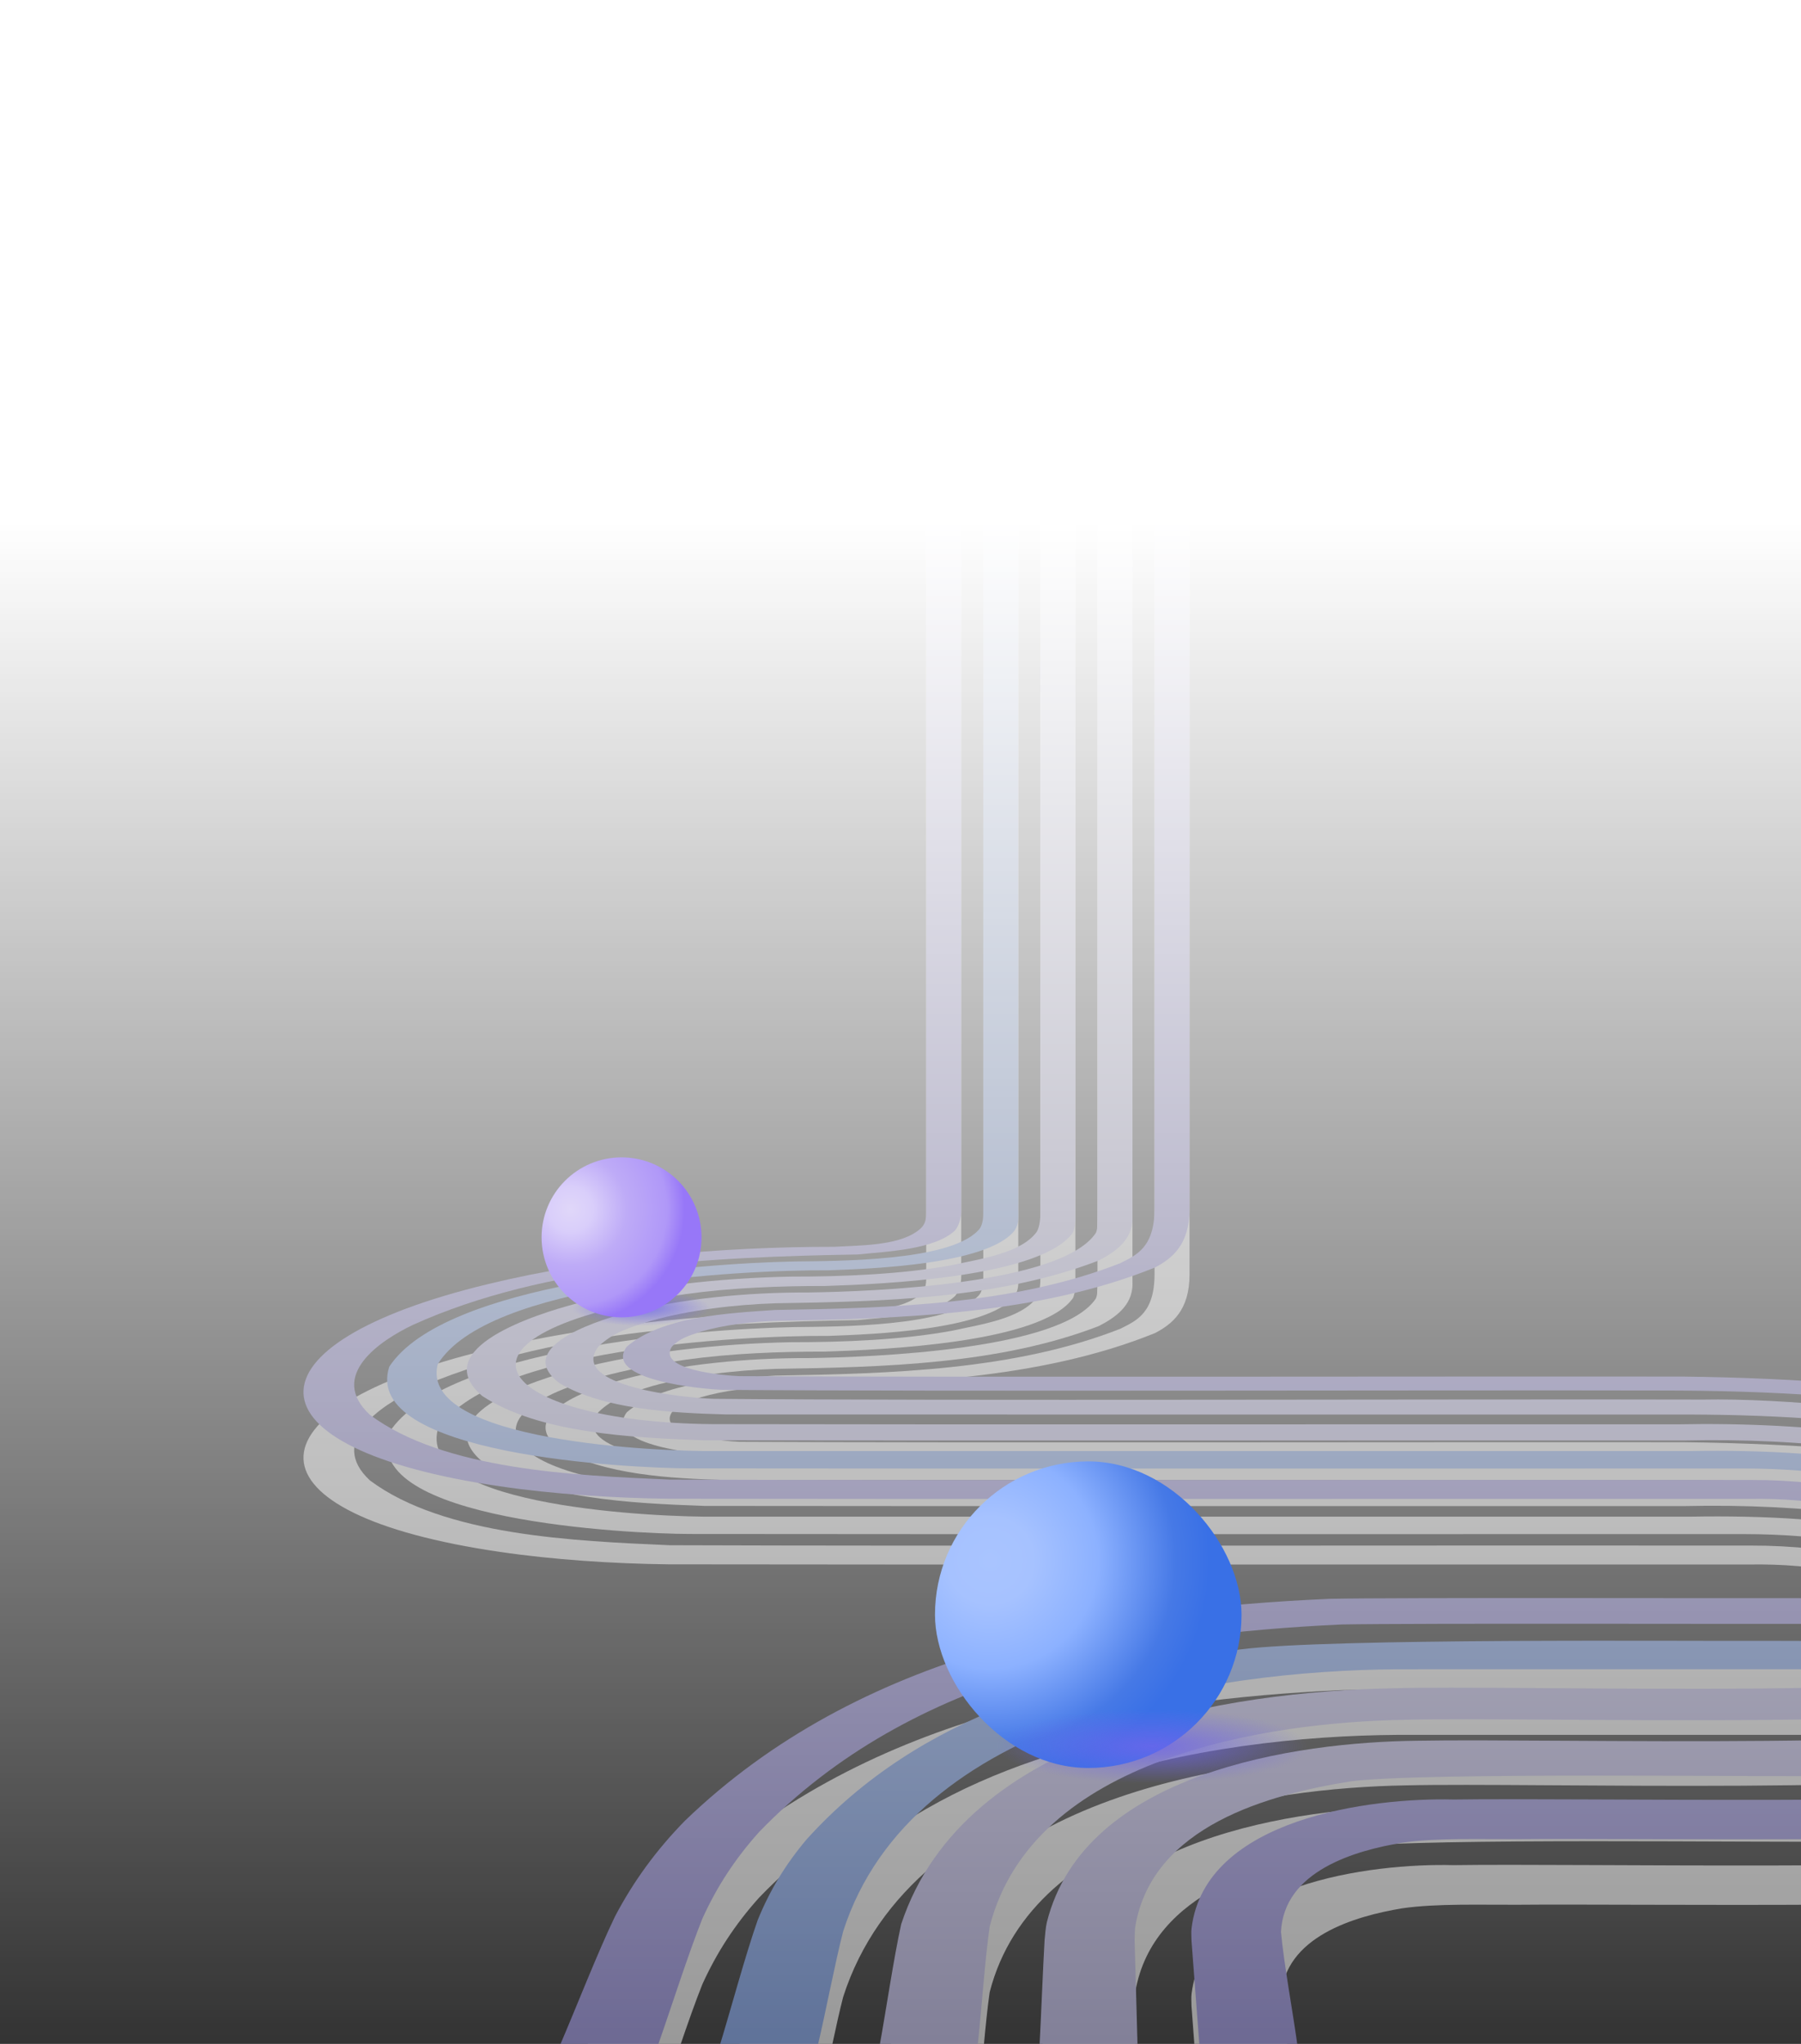 <svg width="705" height="800" viewBox="0 0 705 800" fill="none" xmlns="http://www.w3.org/2000/svg">
<rect x="0" y="0" width="705" height="800" fill="#333333" stroke="none"/>
<g opacity="0.5" clip-path="url(#clip0_0_938)">
<path d="M501.44 781.817C502.613 757.877 530.586 749.964 548.954 746.914C562.391 744.972 580.202 745.611 593.946 745.532C639.876 745.1 790.315 747.368 835.098 741.077C900.881 735.552 1019.42 690.048 920.047 623.189C842.086 576.983 747.261 565.526 659.048 564.489C575.512 564.357 372.701 564.783 289.457 564.321C282.842 564.031 257.309 561.771 262.952 552.851C266.012 549.534 269.345 548.553 274.568 546.833C283.219 544.322 293.674 543.012 303.166 542.707C353.121 541.831 406.861 540.119 452.167 521.756C458.73 518.287 465.643 512.989 465.643 498.847V-75.321H451.948V498.627C451.948 514.106 444.708 516.952 438.577 520.076C397.287 536.326 348.66 537.686 303.441 538.415C285.238 539.665 259.285 540.841 245.357 552.778C235.756 565.822 275.153 569.477 283.262 569.677C364.905 570.354 568.298 569.719 650.354 569.929C733.853 569.954 824.622 578.841 898.049 623.921C982.3 683.925 872.272 721.949 817.082 726.296C769.505 732.322 617.423 729.322 569.012 730.025C537.093 729.205 471.749 737.164 466.439 780.373C466.235 781.753 466.411 783.742 466.403 785.139C466.694 789.143 467.128 794.888 467.593 801H503.975C502.869 793.855 501.882 786.958 501.44 781.817Z" fill="white"/>
<path d="M444.446 779.467C451.282 740.181 496.939 727.976 528.845 722.895C557.164 719.259 690.754 721.28 719.517 720.785C747.648 720.851 779.167 721.121 806.34 717.487C840.807 712.477 918.112 699.803 909.175 653.9C882.237 590.195 725.826 572.392 666.763 573.489C577.1 573.233 368.57 574.019 279.207 573.182C268.55 572.862 222.24 568.386 234.249 552.733C239.973 547.215 246.081 545.377 255.206 542.54C269.905 538.436 287.579 536.299 303.609 535.788C345.891 535.135 391.339 534.018 430.109 519.029C436.006 515.986 443.314 511.314 443.314 502.627C443.314 502.431 443.298 502.235 443.298 502.038V-75.321H429.603C429.603 -75.321 429.603 499.637 429.603 500.555C429.603 502.299 429.526 504.702 429.483 505.977C429.476 506.68 429.268 507.574 428.994 508.221C415.669 528.451 341.251 531.211 316.595 531.565C292.669 531.482 266.118 533.89 243.696 539.989C231.935 543.142 201.168 553.52 218.993 567.045C236.219 577.299 262.657 578.71 284.458 579.31C366.525 579.376 572.446 579.324 654.915 579.339C723.508 579.068 803.224 586.13 861.925 625.125C908.307 659.469 867 688.79 825.186 698.027C774.386 711.192 609.098 705.984 554.787 707.022C507.306 707.523 424.481 719.45 409.799 778.037C409.31 780.061 409.111 783.015 408.901 785.099C408.661 789.114 408.388 794.873 408.109 801H444.577C444.398 794.891 444.234 789.154 444.142 785.123C444.213 783.399 444.145 781.158 444.446 779.467Z" fill="white"/>
<path d="M550.011 698.812C601.777 697.581 763.168 703.004 812.005 690.916C888.292 672.539 876.39 629.868 810.986 606.013C763.41 587.947 707.788 582.161 656.776 583.175C571.645 583.127 363.766 583.297 279.05 583.098C194.055 582.365 163.919 547.875 268.474 532.186C286.037 529.737 304.995 529 323.017 529.021C344.918 528.329 407.588 525.734 420.017 508.067C420.303 507.497 420.955 505.691 420.955 502.342C420.955 498.993 420.955 -75.321 420.955 -75.321H407.26C407.26 -75.321 407.26 499.716 407.26 500.555C407.26 503.808 406.644 506.503 405.829 507.82C399.794 516.208 383.515 518.449 373.124 520.772C353.796 524.421 329.993 525.389 309.476 525.356C281.796 525.88 251.276 529.19 225.476 535.949C210.564 539.836 166.833 553.452 188.81 572.104C211.136 586.598 246.67 588.39 275.795 589.432C362.243 589.57 572.966 589.445 659.835 589.485C704.549 588.526 753.619 593.205 795.167 609.531C851.242 631.18 854.752 665.734 792.115 680.184C747.241 690.443 592.603 685.148 545.576 686.473C481.098 687.737 377.782 703.228 352.781 778.789C351.413 784.939 349.998 792.901 348.628 801H385.084C385.799 793.203 386.558 785.589 387.409 779.751C404.438 713.445 495.929 699.771 550.011 698.812Z" fill="white"/>
<path d="M546.6 679.045C567.454 679.056 695.401 679.023 716.283 679.032C737.205 679.387 762.387 678.051 780.134 673.72C804.679 669.001 839.674 650.931 811.341 626.811C794.799 613.25 770.828 605.848 748.242 600.807C720.515 594.554 690.372 593.133 661.842 593.63C576.211 593.641 365.447 593.622 280.227 593.629C258.641 593.907 163.606 590.028 171.345 559.647C190.904 527.891 289.229 522.692 324.461 522.875C341.761 522.257 385.859 520.629 396.886 507.667C397.145 507.306 398.609 505.496 398.609 502.342C398.609 499.189 398.609 -75.321 398.609 -75.321H384.914C384.914 -75.321 384.914 495.866 384.914 500.555C384.914 505.898 382.989 507.112 382.759 507.422C371.203 519.388 327.767 519.222 310.964 519.428C273.14 520.18 173.874 527.817 152.392 560.593C141.058 595.194 246.252 600.345 269.919 600.406C366.711 600.55 585.941 600.41 683.02 600.457C711.281 600.468 742.711 604.856 768.502 615.459C808.846 632.266 803.01 655.37 762.02 663.947C742.608 668.619 715.653 667.951 694.369 667.926C658.369 668.095 521.12 666.78 485.613 671.254C423.129 679.802 360.6 696.026 315.841 745.523C307.454 755.398 301.269 765.728 296.595 777.233C294.244 783.894 291.676 792.401 289.162 801.001H325.629C327.172 793.771 328.705 786.793 330.064 781.589C357.175 697.25 475.155 679.577 546.6 679.045Z" fill="white"/>
<path d="M297.156 742.732C357.356 680.322 444.368 665.27 525.111 661.511C554.107 660.97 685.869 661.384 714.907 661.253C733.023 661.07 775.288 659.639 780.108 639.493C779.288 621.63 747.803 613.816 733.249 610.086C718.014 606.632 701.319 604.907 685.483 604.947C584.713 604.823 362.54 605.189 262.087 604.811C225.056 603.173 173.904 601.118 144.836 579.477C128.182 564.107 148.958 550.231 161.772 544.187C213.652 520.705 278.787 517.656 335.714 516.695C346.904 515.521 365.871 514.858 373.856 507.268C374.075 507.021 376.266 504.268 376.266 499.76C376.266 497.314 376.266 -75.322 376.266 -75.322H362.571C362.571 -75.322 362.571 496.291 362.571 500.555C362.571 504.819 360.965 506.204 358.874 507.703C351.018 513.336 336.053 513.135 326.623 513.689C282.213 513.626 233.37 517.999 190.963 528.298C93.886 551.741 93.988 592.645 195.885 607.447C216.29 610.456 240.117 612.047 261.728 612.293C361.186 612.479 584.669 612.295 684.468 612.358C697.447 612.134 711.019 613.101 723.558 616.083C747.394 620.524 775.157 639.545 734.522 649.111C725.292 651.213 712.151 651.306 701.756 651.202C675.635 651.305 546.579 650.939 520.581 651.47C431.411 655.322 336.477 672.377 268.064 738.382C256.805 749.905 247.997 762.033 240.79 775.685C237.329 782.854 233.479 791.9 229.698 801H266.145C269.151 792.184 272.208 783.468 274.948 776.633C280.544 764.288 287.695 753.258 297.156 742.732Z" fill="white"/>
<path d="M569.012 704.346C617.423 703.643 769.505 706.643 817.082 700.618C872.272 696.27 982.3 658.246 898.049 598.243C824.622 553.162 733.853 544.275 650.354 544.251C568.298 544.04 364.905 544.675 283.262 543.998C275.153 543.798 235.756 540.143 245.357 527.099C259.285 515.162 285.238 513.986 303.441 512.737C348.66 512.008 397.287 510.647 438.577 494.397C444.708 491.273 451.948 488.427 451.948 472.948V-101H465.643V473.168C465.643 487.31 458.73 492.608 452.167 496.077C406.861 514.44 353.121 516.152 303.166 517.028C293.673 517.334 283.219 518.644 274.568 521.154C269.345 522.874 266.012 523.856 262.952 527.173C257.309 536.093 282.842 538.353 289.457 538.643C372.701 539.104 575.512 538.678 659.048 538.81C747.261 539.848 842.086 551.304 920.047 597.51C1019.42 664.37 900.881 709.873 835.098 715.398C790.315 721.69 639.876 719.421 593.946 719.854C580.202 719.932 562.391 719.294 548.954 721.236C530.586 724.286 502.613 732.198 501.44 756.139C502.454 767.919 506.328 788.924 507.933 801H469.544C468.783 790.784 467.139 769.573 466.402 759.461C466.411 758.063 466.235 756.075 466.439 754.695C471.748 711.485 537.093 703.527 569.012 704.346Z" fill="#A7A0F3"/>
<path d="M409.799 752.358C424.48 693.771 507.305 681.844 554.787 681.343C609.097 680.305 774.386 685.514 825.186 672.349C867 663.112 908.307 633.79 861.924 599.446C803.224 560.451 723.508 553.39 654.915 553.661C572.446 553.646 366.525 553.698 284.458 553.631C262.657 553.032 236.219 551.621 218.993 541.366C201.168 527.841 231.935 517.463 243.697 514.311C266.118 508.212 292.669 505.804 316.595 505.886C341.251 505.532 415.669 502.773 428.994 482.543C429.268 481.896 429.476 481.001 429.483 480.298C429.526 479.024 429.603 476.62 429.603 474.877C429.603 473.959 429.603 -101 429.603 -101H443.298V476.36C443.298 476.557 443.314 476.752 443.314 476.949C443.314 485.635 436.006 490.308 430.109 493.351C391.339 508.34 345.891 509.456 303.609 510.109C287.579 510.621 269.905 512.758 255.206 516.862C246.081 519.699 239.973 521.537 234.249 527.055C222.24 542.707 268.55 547.184 279.207 547.504C368.57 548.341 577.1 547.555 666.763 547.81C725.827 546.714 882.238 564.517 909.175 628.222C918.112 674.125 840.807 686.798 806.34 691.808C779.168 695.443 747.648 695.172 719.517 695.107C690.754 695.602 557.165 693.581 528.846 697.217C496.939 702.297 451.282 714.502 444.446 753.788C444.145 755.48 444.214 757.72 444.142 759.444C444.372 769.573 445.058 790.46 445.297 801H406.908C407.477 790.768 408.297 769.546 408.901 759.421C409.111 757.336 409.31 754.383 409.799 752.358Z" fill="#D1CEFE"/>
<path d="M545.576 660.794C592.603 659.469 747.241 664.764 792.115 654.505C854.752 640.055 851.242 605.501 795.167 583.852C753.619 567.527 704.549 562.847 659.836 563.807C572.966 563.767 362.243 563.891 275.795 563.753C246.67 562.711 211.136 560.92 188.81 546.426C166.833 527.774 210.564 514.158 225.476 510.271C251.276 503.511 281.796 500.202 309.476 499.678C329.993 499.711 353.796 498.743 373.124 495.093C383.515 492.771 399.794 490.529 405.829 482.142C406.644 480.824 407.26 478.129 407.26 474.877C407.26 474.037 407.26 -101 407.26 -101H420.955C420.955 -101 420.955 473.315 420.955 476.664C420.955 480.013 420.303 481.818 420.017 482.388C407.588 500.055 344.918 502.65 323.017 503.342C304.995 503.321 286.036 504.059 268.474 506.508C163.919 522.197 194.055 556.687 279.05 557.42C363.766 557.619 571.645 557.448 656.776 557.497C707.788 556.482 763.41 562.269 810.986 580.335C876.39 604.189 888.292 646.861 812.005 665.237C763.168 677.325 601.777 671.903 550.011 673.133C495.93 674.093 404.438 687.767 387.409 754.072C385.558 766.776 384.141 787.883 382.664 801H344.275C346.72 787.657 349.859 766.247 352.781 753.111C377.782 677.549 481.098 662.058 545.576 660.794Z" fill="#D1CEFE"/>
<path d="M315.841 719.844C360.6 670.346 423.129 654.123 485.613 645.575C521.12 641.101 658.369 642.416 694.369 642.247C715.653 642.272 742.608 642.94 762.02 638.269C803.01 629.691 808.847 606.587 768.502 589.78C742.712 579.178 711.281 574.79 683.02 574.779C585.941 574.732 366.711 574.871 269.919 574.727C246.252 574.666 141.058 569.515 152.392 534.914C173.874 502.138 273.14 494.501 310.964 493.749C327.767 493.544 371.203 493.709 382.759 481.743C382.989 481.433 384.914 480.219 384.914 474.877C384.914 470.187 384.914 -101 384.914 -101H398.609C398.609 -101 398.609 473.51 398.609 476.664C398.609 479.818 397.145 481.627 396.886 481.988C385.859 494.95 341.761 496.579 324.461 497.196C289.229 497.013 190.904 502.212 171.345 533.969C163.606 564.349 258.641 568.228 280.227 567.951C365.447 567.943 576.211 567.962 661.842 567.951C690.372 567.455 720.515 568.876 748.242 575.128C770.828 580.169 794.799 587.572 811.341 601.133C839.674 625.253 804.679 643.323 780.134 648.042C762.386 652.372 737.205 653.708 716.283 653.353C695.401 653.345 567.454 653.378 546.6 653.366C475.155 653.899 357.175 671.571 330.064 755.91C326.975 767.736 322.989 788.729 320.028 801H281.638C285.959 786.939 291.74 765.309 296.595 751.555C301.269 740.049 307.454 729.719 315.841 719.844Z" fill="#8CB1FF"/>
<path d="M190.963 502.62C233.37 492.321 282.213 487.948 326.623 488.011C336.053 487.457 351.018 487.658 358.874 482.025C360.965 480.526 362.571 479.141 362.571 474.877C362.571 470.612 362.571 -101 362.571 -101H376.266C376.266 -101 376.266 471.636 376.266 474.082C376.266 478.59 374.075 481.343 373.857 481.59C365.872 489.18 346.904 489.843 335.714 491.017C278.787 491.978 213.652 495.027 161.772 518.509C148.958 524.552 128.182 538.429 144.836 553.799C173.904 575.44 225.056 577.495 262.087 579.132C362.54 579.511 584.713 579.145 685.483 579.269C701.319 579.228 718.014 580.954 733.249 584.408C747.803 588.138 779.288 595.952 780.108 613.815C775.288 633.96 733.023 635.392 714.907 635.575C685.869 635.705 554.107 635.292 525.111 635.832C444.368 639.591 357.356 654.644 297.156 717.053C287.694 727.579 280.544 738.609 274.948 750.954C269.377 764.85 262.501 786.514 257.393 801H219.004C225.373 786.237 233.861 764.358 240.79 750.007C247.997 736.355 256.806 724.227 268.064 712.704C336.477 646.698 431.411 629.643 520.581 625.791C546.579 625.26 675.635 625.627 701.757 625.524C712.151 625.627 725.292 625.535 734.522 623.432C775.158 613.867 747.395 594.846 723.558 590.405C711.019 587.422 697.447 586.455 684.468 586.68C584.669 586.617 361.186 586.801 261.728 586.615C240.117 586.369 216.29 584.778 195.885 581.769C93.988 566.967 93.886 526.062 190.963 502.62Z" fill="#A7A0F3"/>
</g>
<rect x="705" y="800" width="705" height="800" transform="rotate(180 705 800)" fill="url(#paint0_linear_0_938)"/>
<rect x="366" y="572" width="120" height="120" rx="60" fill="url(#paint1_radial_0_938)"/>
<ellipse opacity="0.8" cx="451" cy="683.5" rx="61" ry="14.5" fill="url(#paint2_radial_0_938)"/>
<ellipse opacity="0.8" cx="251" cy="512" rx="27" ry="7" fill="url(#paint3_radial_0_938)"/>
<path d="M212 484.304C212 467.016 226.015 453 243.304 453C260.593 453 274.609 467.016 274.609 484.304C274.609 501.593 260.593 515.609 243.304 515.609C226.015 515.609 212 501.593 212 484.304Z" fill="url(#paint4_radial_0_938)"/>
<defs>
<linearGradient id="paint0_linear_0_938" x1="1057.5" y1="1600" x2="1057.5" y2="800" gradientUnits="userSpaceOnUse">
<stop offset="0.255" stop-color="white"/>
<stop offset="1" stop-color="white" stop-opacity="0"/>
</linearGradient>
<radialGradient id="paint1_radial_0_938" cx="0" cy="0" r="1" gradientUnits="userSpaceOnUse" gradientTransform="translate(387.625 610.793) scale(85.868)">
<stop stop-color="#A9C4FF"/>
<stop offset="0.198" stop-color="#A6C2FF"/>
<stop offset="0.492" stop-color="#8CB1FF"/>
<stop offset="0.844" stop-color="#4679E6"/>
<stop offset="1" stop-color="#3970E6"/>
</radialGradient>
<radialGradient id="paint2_radial_0_938" cx="0" cy="0" r="1" gradientUnits="userSpaceOnUse" gradientTransform="translate(451 683.5) rotate(90) scale(14.5 61)">
<stop stop-color="#6E65EB"/>
<stop offset="1" stop-color="#6E65EB" stop-opacity="0"/>
</radialGradient>
<radialGradient id="paint3_radial_0_938" cx="0" cy="0" r="1" gradientUnits="userSpaceOnUse" gradientTransform="translate(251 512) rotate(90) scale(7 27)">
<stop stop-color="#6E65EB"/>
<stop offset="1" stop-color="#6E65EB" stop-opacity="0"/>
</radialGradient>
<radialGradient id="paint4_radial_0_938" cx="0" cy="0" r="1" gradientUnits="userSpaceOnUse" gradientTransform="translate(223.283 473.24) scale(44.8)">
<stop stop-color="#E0D7F9"/>
<stop offset="0.198" stop-color="#D9CEFA"/>
<stop offset="0.492" stop-color="#BEABF7"/>
<stop offset="0.844" stop-color="#B098F8"/>
<stop offset="1" stop-color="#9777F8"/>
</radialGradient>
<clipPath id="clip0_0_938">
<rect width="902" height="902" fill="white" transform="translate(106 -101)"/>
</clipPath>
</defs>
</svg>
